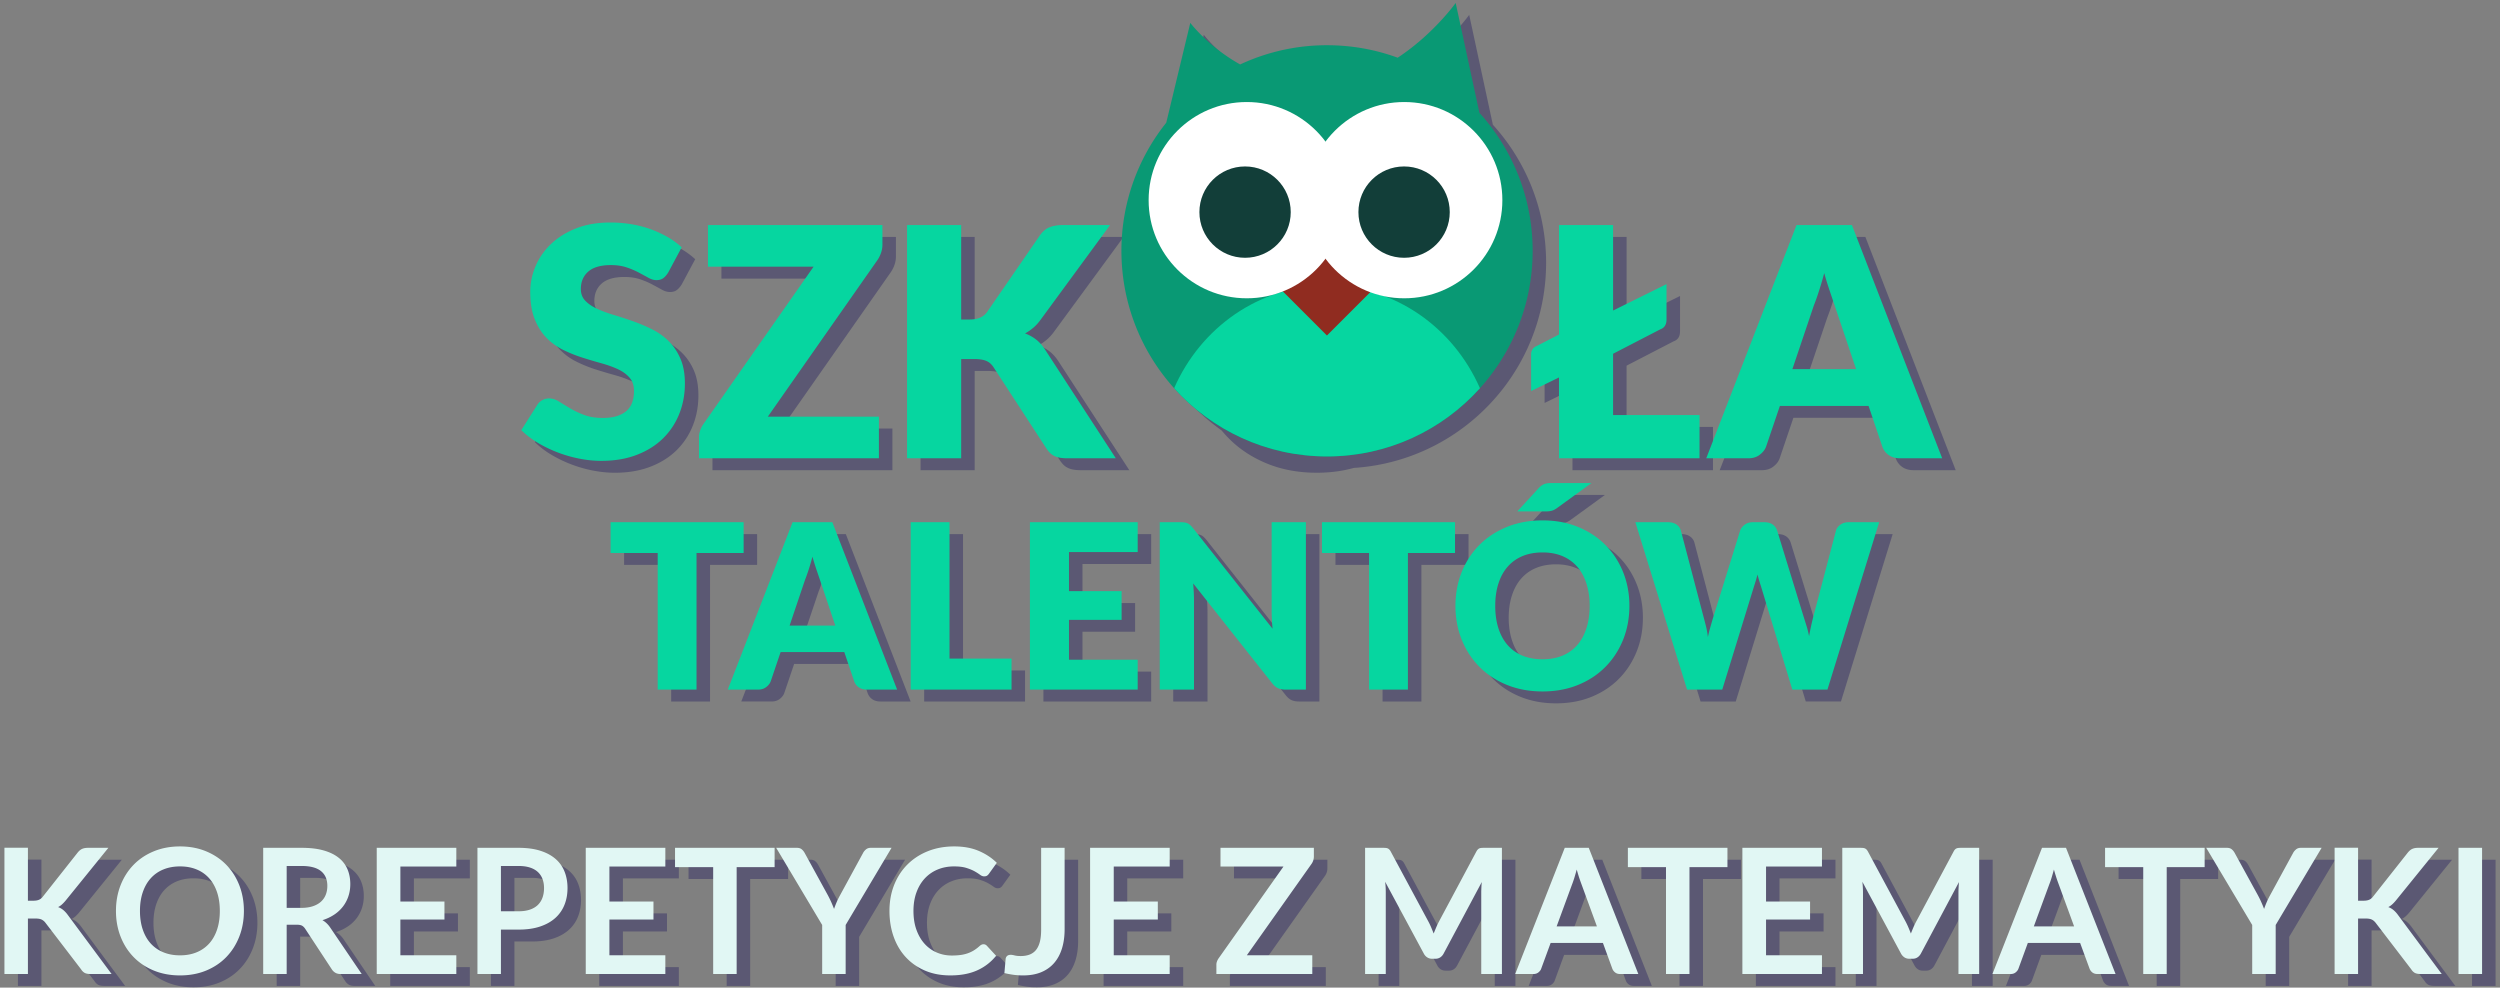 <svg xmlns="http://www.w3.org/2000/svg" fill-rule="evenodd" stroke-linejoin="round" stroke-miterlimit="2" clip-rule="evenodd" viewBox="0 0 524 207">
  <rect x="0" y="0" width="524" height="207" fill="#808080" stroke="none"/>
  <defs/>
  <g transform="translate(-698 -431.29)">
    <g id="st_logo" transform="translate(18.033 148.208)">
      <path id="logo_shadow" fill="#373066" fill-opacity=".5" fill-rule="nonzero" d="M911.136 379.963c.269 0 .5.104.695.311l1.939 2.104a10.658 10.658 0 01-3.96 3.055c-1.567.707-3.448 1.061-5.643 1.061-1.963 0-3.729-.336-5.296-1.006-1.567-.671-2.905-1.604-4.015-2.799-1.11-1.195-1.96-2.622-2.552-4.281-.591-1.658-.887-3.469-.887-5.432 0-1.988.329-3.808.988-5.461.658-1.652 1.585-3.076 2.78-4.271 1.195-1.195 2.625-2.125 4.29-2.789 1.665-.665 3.503-.997 5.515-.997 1.963 0 3.68.314 5.149.942 1.47.628 2.729 1.46 3.778 2.497l-1.647 2.286a1.484 1.484 0 01-.375.384c-.152.11-.362.165-.631.165-.28 0-.567-.11-.859-.329-.293-.22-.665-.458-1.116-.714-.451-.256-1.022-.494-1.711-.713-.689-.22-1.564-.329-2.625-.329-1.243 0-2.387.216-3.429.649a7.62 7.62 0 00-2.689 1.857c-.75.804-1.336 1.783-1.756 2.935-.421 1.153-.631 2.449-.631 3.888 0 1.487.21 2.811.631 3.969.42 1.159.99 2.134 1.71 2.927a7.308 7.308 0 002.543 1.82 7.851 7.851 0 003.146.631c.671 0 1.277-.037 1.82-.11a7.743 7.743 0 001.5-.347 6.71 6.71 0 001.299-.613 8.11 8.11 0 001.216-.924c.122-.11.25-.198.384-.265a.97.97 0 01.439-.101zm-155.027-6.987c0 1.939-.323 3.734-.969 5.387-.647 1.652-1.555 3.082-2.726 4.289-1.171 1.208-2.579 2.15-4.225 2.826-1.647.677-3.47 1.016-5.47 1.016-2 0-3.826-.339-5.478-1.016-1.653-.676-3.067-1.618-4.244-2.826-1.177-1.207-2.089-2.637-2.735-4.289-.646-1.653-.969-3.448-.969-5.387 0-1.939.323-3.735.969-5.387.646-1.653 1.558-3.083 2.735-4.29 1.177-1.207 2.591-2.149 4.244-2.826 1.652-.677 3.478-1.015 5.478-1.015 2 0 3.823.341 5.47 1.024 1.646.683 3.054 1.625 4.225 2.826 1.171 1.201 2.079 2.628 2.726 4.281.646 1.652.969 3.448.969 5.387zm172.021 3.823c0 1.487-.183 2.829-.549 4.024-.366 1.195-.912 2.213-1.637 3.055-.726.841-1.631 1.488-2.717 1.939-1.085.451-2.347.677-3.786.677-.659 0-1.305-.04-1.939-.119a17.78 17.78 0 01-1.994-.375l.256-2.927a.973.973 0 01.302-.649c.177-.165.436-.247.777-.247.208 0 .479.042.814.128.336.085.76.128 1.272.128.695 0 1.311-.101 1.847-.302a3.125 3.125 0 001.345-.96c.36-.439.631-1.01.814-1.711.183-.701.274-1.552.274-2.552V359.75h4.921v17.049zm120.25 9.402h-3.8c-.43 0-.78-.107-1.05-.32a1.78 1.78 0 01-.6-.796l-1.97-5.396H1030l-1.98 5.396c-.09.281-.29.537-.57.768-.29.232-.64.348-1.05.348h-3.83l10.39-26.451h5.03l10.39 26.451zm47.09 0h-4.34V359.75h3.72c.22 0 .4.006.56.019.16.012.3.042.43.091.13.049.25.128.36.238.11.11.21.256.31.439l7.9 14.689c.21.39.4.795.58 1.216.18.421.35.844.52 1.271.17-.439.35-.872.53-1.298.18-.427.38-.836.59-1.226l7.82-14.652c.1-.183.2-.329.31-.439.1-.11.22-.189.34-.238.13-.049.28-.079.43-.091.16-.013.35-.019.57-.019h3.72v26.451h-4.34v-17.085c0-.317.01-.665.03-1.043.02-.378.04-.762.08-1.152l-7.99 15c-.19.341-.43.606-.72.795-.29.189-.63.284-1.02.284h-.68c-.39 0-.73-.095-1.02-.284-.3-.189-.53-.454-.72-.795l-8.1-15.055a20.672 20.672 0 01.13 2.25v17.085zm86.5 0h-4.92v-10.28l-9.64-16.171h4.34c.42 0 .76.104 1.01.311.25.208.46.47.63.787l4.85 8.835c.28.524.53 1.021.73 1.491.21.469.4.93.57 1.381.16-.464.34-.93.54-1.399.2-.47.44-.961.72-1.473l4.81-8.835c.14-.268.34-.518.61-.75.26-.232.61-.348 1.02-.348h4.35l-9.62 16.171v10.28zm17.27 0h-4.92v-26.469h4.92v11.103h1.15c.47 0 .85-.064 1.16-.192.3-.128.56-.332.78-.612l7.3-9.238c.3-.39.63-.662.96-.814.33-.153.76-.229 1.27-.229h4.25l-8.91 10.994c-.28.341-.55.628-.81.86-.25.231-.53.42-.82.567.4.146.76.353 1.09.622.32.268.63.609.94 1.024l9.18 12.384h-4.35c-.59 0-1.02-.082-1.31-.247a1.98 1.98 0 01-.72-.723l-7.48-9.768c-.25-.317-.52-.545-.83-.686-.3-.14-.73-.21-1.29-.21h-1.56v11.634zm-331.895-22.408h-7.958v22.408h-4.92v-22.408h-7.994v-4.043h20.872v4.043zm299.735 0h-7.95v22.408h-4.93v-22.408h-7.99v-4.043h20.87v4.043zm-402.008 22.408h-4.92V359.75h8.067c1.804 0 3.35.186 4.637.558 1.286.372 2.341.893 3.164 1.564s1.427 1.473 1.811 2.406c.384.933.576 1.96.576 3.082 0 .89-.131 1.732-.393 2.524a7.305 7.305 0 01-1.134 2.159 7.666 7.666 0 01-1.829 1.701 9.6 9.6 0 01-2.479 1.171c.622.353 1.159.859 1.61 1.518l6.622 9.768h-4.427c-.427 0-.79-.085-1.088-.256a2.236 2.236 0 01-.76-.732l-5.56-8.469c-.208-.317-.436-.543-.686-.677-.25-.134-.619-.201-1.107-.201h-2.104v10.335zm214.971 0H959.94v-1.939c0-.244.043-.479.128-.704.085-.226.195-.436.329-.631l13.61-19.262H960.8v-3.915h19.573v1.811c0 .561-.159 1.073-.476 1.537l-13.573 19.17h13.719v3.933zm-170.063 0h-4.921V359.75h8.616c1.768 0 3.299.208 4.591.622 1.293.415 2.36.994 3.201 1.738a6.795 6.795 0 011.866 2.671c.403 1.036.604 2.17.604 3.402 0 1.28-.213 2.454-.64 3.521a7.304 7.304 0 01-1.921 2.753c-.854.769-1.921 1.366-3.201 1.793-1.281.427-2.78.64-4.5.64h-3.695v9.311zm34.463-22.536h-11.726V371h9.238v3.787h-9.238v7.481h11.726v3.933H827.76V359.75h16.683v3.915zm242.427 0h-11.73V371h9.24v3.787h-9.24v7.481h11.73v3.933h-16.68V359.75h16.68v3.915zm-136.716 0h-11.726V371h9.238v3.787h-9.238v7.481h11.726v3.933h-16.683V359.75h16.683v3.915zm-149.521 0h-11.726V371h9.238v3.787h-9.238v7.481h11.726v3.933H783.95V359.75h16.683v3.915zm-89.797 22.536h-4.921v-26.469h4.921v11.103h1.152c.464 0 .848-.064 1.153-.192.304-.128.567-.332.786-.612l7.299-9.238c.305-.39.625-.662.96-.814.335-.153.759-.229 1.271-.229h4.244l-8.908 10.994a8.204 8.204 0 01-.805.86c-.256.231-.53.42-.823.567.402.146.765.353 1.088.622.323.268.637.609.942 1.024l9.183 12.384h-4.354c-.585 0-1.021-.082-1.307-.247a2.05 2.05 0 01-.723-.723l-7.481-9.768a2.227 2.227 0 00-.824-.686c-.304-.14-.737-.21-1.298-.21h-1.555v11.634zm171.398 0h-4.92v-10.28l-9.64-16.171h4.335c.427 0 .765.104 1.015.311.25.208.461.47.631.787l4.848 8.835a22.5 22.5 0 01.732 1.491c.207.469.396.93.567 1.381.158-.464.338-.93.539-1.399.201-.47.442-.961.723-1.473l4.811-8.835a2.45 2.45 0 01.603-.75c.269-.232.61-.348 1.025-.348h4.353l-9.622 16.171v10.28zm184.826-22.408h-7.96v22.408h-4.92v-22.408h-7.99v-4.043h20.87v4.043zm158.17 22.408h-4.94V359.75h4.94v26.451zm-76.83 0h-3.8c-.43 0-.78-.107-1.05-.32a1.856 1.856 0 01-.6-.796l-1.97-5.396h-10.96l-1.97 5.396c-.1.281-.29.537-.58.768-.29.232-.64.348-1.05.348h-3.82l10.39-26.451h5.03l10.38 26.451zm-152.955 0h-4.335V359.75h3.713c.22 0 .409.006.568.019.158.012.301.042.429.091.128.049.247.128.357.238.11.11.213.256.311.439l7.902 14.689c.21.39.4.795.58 1.216.17.421.35.844.52 1.271.17-.439.35-.872.53-1.298.18-.427.38-.836.58-1.226l7.83-14.652c.1-.183.2-.329.31-.439.1-.11.21-.189.34-.238.13-.049.27-.079.43-.091.16-.013.35-.019.57-.019h3.71v26.451h-4.33v-17.085c0-.317.01-.665.03-1.043.01-.378.04-.762.08-1.152l-8 15c-.18.341-.42.606-.71.795-.29.189-.63.284-1.02.284h-.68c-.39 0-.73-.095-1.03-.284a2.099 2.099 0 01-.71-.795l-8.103-15.055c.049.402.083.796.101 1.18.018.384.027.741.027 1.07v17.085zM751.06 372.976c0-1.452-.192-2.753-.576-3.906-.384-1.152-.936-2.131-1.655-2.936a7.135 7.135 0 00-2.625-1.847c-1.031-.427-2.192-.64-3.485-.64-1.292 0-2.457.213-3.494.64a7.201 7.201 0 00-2.643 1.847c-.725.805-1.283 1.784-1.674 2.936-.39 1.153-.585 2.454-.585 3.906 0 1.451.195 2.753.585 3.905.391 1.152.949 2.128 1.674 2.927a7.251 7.251 0 002.643 1.838c1.037.427 2.202.64 3.494.64 1.293 0 2.454-.213 3.485-.64a7.184 7.184 0 002.625-1.838c.719-.799 1.271-1.775 1.655-2.927.384-1.152.576-2.454.576-3.905zm380.22 3.237h8.44l-3.22-8.798c-.15-.39-.31-.851-.49-1.381a41.41 41.41 0 01-.52-1.729c-.17.622-.34 1.201-.5 1.738-.17.536-.33 1.006-.49 1.408l-3.22 8.762zm-100.02 0h8.43l-3.22-8.798c-.14-.39-.3-.851-.48-1.381-.18-.531-.35-1.107-.52-1.729-.17.622-.34 1.201-.5 1.738-.17.536-.33 1.006-.49 1.408l-3.22 8.762zm-217.585-12.658h-3.695v9.494h3.695c.902 0 1.689-.113 2.36-.339.67-.225 1.225-.548 1.664-.969a3.97 3.97 0 00.988-1.537c.22-.603.329-1.277.329-2.021 0-.707-.109-1.348-.329-1.921a3.788 3.788 0 00-.988-1.463c-.439-.402-.994-.71-1.664-.924-.671-.213-1.457-.32-2.36-.32zm-45.456 0h-3.147v8.78h3.073c.927 0 1.735-.115 2.424-.347.689-.232 1.256-.552 1.701-.961.446-.408.778-.893.997-1.454.22-.561.33-1.177.33-1.847 0-1.342-.442-2.372-1.327-3.092-.884-.719-2.234-1.079-4.051-1.079zm278.291-54.522c0 2.537-.44 4.897-1.31 7.08-.88 2.183-2.11 4.081-3.7 5.695-1.59 1.613-3.5 2.877-5.74 3.792s-4.73 1.373-7.46 1.373c-2.72 0-5.21-.458-7.46-1.373s-4.17-2.179-5.77-3.792c-1.59-1.614-2.83-3.512-3.71-5.695-.87-2.183-1.31-4.543-1.31-7.08 0-2.536.44-4.896 1.31-7.079.88-2.184 2.12-4.078 3.71-5.683 1.6-1.606 3.52-2.866 5.77-3.781 2.25-.915 4.74-1.372 7.46-1.372 2.73 0 5.22.461 7.46 1.384 2.24.923 4.15 2.188 5.74 3.793 1.59 1.605 2.82 3.5 3.7 5.683.87 2.183 1.31 4.535 1.31 7.055zm-185.659-11.077h-9.873v28.632h-8.139v-28.632h-9.872v-6.453h27.884v6.453zm43.152 22.13h13.003v6.502h-21.142v-35.085h8.139v28.583zm39.443-22.322h-14.4v8.187h11.029v6.02h-11.029v8.356h14.4v6.261h-22.587v-35.085h22.587v6.261zm66.514.192h-9.88v28.632h-8.137v-28.632h-9.872v-6.453h27.889v6.453zm-54.715 28.632h-7.176v-35.085h4.287c.353 0 .65.016.891.048.24.032.457.092.65.181.192.088.377.212.554.373.176.16.377.377.602.65l16.663 21.07a44.5 44.5 0 01-.144-1.962 35.733 35.733 0 01-.049-1.794v-18.566h7.176v35.085h-4.238c-.626 0-1.156-.097-1.589-.289-.433-.193-.851-.546-1.252-1.06l-16.543-20.901c.048.61.088 1.208.12 1.794.032.586.048 1.135.048 1.649v18.807zm-62.223 0h-6.309c-.706 0-1.288-.165-1.745-.494a2.549 2.549 0 01-.952-1.264l-2.071-6.117h-13.34l-2.071 6.117c-.16.449-.473.855-.939 1.216-.465.361-1.035.542-1.71.542h-6.357l13.581-35.085h8.332l13.581 35.085zm172.948 0h-7.37l-10.84-35.085h6.84c.71 0 1.3.16 1.77.482.47.321.78.746.93 1.276l4.81 18.301c.16.594.32 1.228.48 1.902.17.674.29 1.381.37 2.119.16-.754.33-1.465.53-2.131.19-.666.37-1.296.55-1.89l5.68-18.301c.15-.45.46-.855.93-1.216.47-.361 1.05-.542 1.72-.542h2.41c.71 0 1.29.156 1.75.47.45.313.77.742.95 1.288l5.63 18.301c.18.562.36 1.16.55 1.794.2.634.37 1.312.51 2.034.13-.706.26-1.38.4-2.022.13-.642.27-1.244.42-1.806l4.82-18.301c.12-.466.43-.875.91-1.228.48-.353 1.06-.53 1.73-.53h6.41l-10.84 35.085h-7.37l-6.59-21.745c-.12-.337-.23-.706-.35-1.107-.12-.402-.24-.827-.35-1.277-.11.45-.23.875-.35 1.277-.12.401-.24.77-.35 1.107l-6.69 21.745zm-27.79-17.555c0-1.733-.23-3.295-.68-4.683-.45-1.389-1.09-2.565-1.93-3.528a8.433 8.433 0 00-3.1-2.215c-1.22-.514-2.61-.771-4.17-.771-1.57 0-2.97.257-4.2.771a8.272 8.272 0 00-3.1 2.215c-.85.963-1.49 2.139-1.94 3.528-.45 1.388-.68 2.95-.68 4.683 0 1.75.23 3.319.68 4.708.45 1.389 1.09 2.564 1.94 3.528a8.168 8.168 0 003.1 2.203c1.23.506 2.63.759 4.2.759 1.56 0 2.95-.253 4.17-.759a8.325 8.325 0 003.1-2.203c.84-.964 1.48-2.139 1.93-3.528.45-1.389.68-2.958.68-4.708zm-167.697 4.142h9.584l-3.226-9.608c-.209-.61-.454-1.328-.735-2.155a54.974 54.974 0 01-.831-2.685 48.033 48.033 0 01-.794 2.721c-.273.835-.53 1.557-.771 2.167l-3.227 9.56zm158.447-23.936h-5.92l4.36-4.743c.2-.241.41-.438.61-.59.2-.153.41-.277.64-.374.22-.096.47-.16.74-.192.28-.032.6-.048.97-.048h8.23l-7.1 5.153c-.42.321-.81.534-1.17.638-.36.104-.81.156-1.36.156zm-183.879-50.088c-.336.537-.688.939-1.057 1.208-.369.268-.844.402-1.426.402-.514 0-1.068-.162-1.661-.486-.592-.325-1.263-.688-2.013-1.091a16.746 16.746 0 00-2.566-1.09c-.962-.324-2.058-.487-3.288-.487-2.125 0-3.708.453-4.748 1.359-1.04.906-1.56 2.131-1.56 3.674 0 .984.313 1.801.939 2.449.627.649 1.449 1.208 2.466 1.678 1.018.47 2.181.9 3.49 1.292 1.308.391 2.645.827 4.009 1.308a35.904 35.904 0 014.009 1.694 13.391 13.391 0 013.49 2.483c1.018 1.007 1.84 2.231 2.466 3.674.626 1.443.939 3.182.939 5.217 0 2.259-.391 4.373-1.174 6.341a14.847 14.847 0 01-3.405 5.15c-1.488 1.465-3.322 2.617-5.503 3.456s-4.658 1.258-7.431 1.258c-1.521 0-3.07-.156-4.647-.469a27.613 27.613 0 01-4.58-1.326 26.592 26.592 0 01-4.16-2.029c-1.298-.783-2.427-1.656-3.389-2.617l3.355-5.302a2.745 2.745 0 011.04-.973 2.948 2.948 0 011.443-.369c.671 0 1.348.213 2.03.638.682.425 1.454.895 2.315 1.409s1.851.984 2.969 1.409c1.118.425 2.438.638 3.959.638 2.058 0 3.657-.453 4.798-1.359 1.141-.906 1.711-2.343 1.711-4.311 0-1.141-.313-2.069-.939-2.785-.627-.716-1.449-1.309-2.466-1.778-1.018-.47-2.176-.884-3.473-1.242a104.623 104.623 0 01-3.993-1.191 29.245 29.245 0 01-3.992-1.61 12.626 12.626 0 01-3.473-2.517c-1.017-1.04-1.839-2.337-2.466-3.892-.626-1.554-.939-3.472-.939-5.754 0-1.834.369-3.623 1.107-5.368.738-1.744 1.823-3.299 3.255-4.663 1.431-1.365 3.187-2.455 5.267-3.272 2.08-.816 4.462-1.224 7.146-1.224 1.499 0 2.959.117 4.379.352 1.42.235 2.768.582 4.043 1.04a22.271 22.271 0 013.573 1.644 16.504 16.504 0 012.969 2.164l-2.818 5.268zm113.177 30.638c-11.005-7.811-18.191-20.656-18.191-35.166a42.897 42.897 0 019.395-26.85l5.039-20.934s3.71 4.958 10.451 8.721a42.887 42.887 0 0118.209-4.031c5.202 0 10.191.924 14.81 2.616 7.539-4.967 12.159-11.475 12.159-11.475l4.96 23.027c6.94 7.649 11.16 17.798 11.16 28.926 0 22.852-17.82 41.574-40.313 43.006-2.404.674-4.989 1.011-7.753 1.011-3.803 0-7.27-.637-10.401-1.912-3.131-1.275-5.81-3.036-8.035-5.284a23.497 23.497 0 01-1.49-1.655zm102.972 8.315h-29.45V261.16l-5.84 2.852v-7.65c0-.872.4-1.476 1.21-1.811l4.63-2.382V229.22h11.34v17.916l11.2-5.536v7.415c0 1.073-.44 1.767-1.34 2.08l-9.86 5.1v12.85h18.11v9.059zm50.87 0h-8.79c-.99 0-1.8-.23-2.43-.688a3.572 3.572 0 01-1.33-1.762l-2.89-8.522h-18.58l-2.89 8.522c-.22.627-.66 1.191-1.31 1.695-.65.503-1.44.754-2.38.755h-8.86l18.93-48.884h11.6l18.93 48.884zm-222.866 0h-37.711v-4.362c0-.515.089-1.023.268-1.527a5.37 5.37 0 01.738-1.392l23.016-32.88h-22.143v-8.723h36.57v4.093c0 .581-.095 1.152-.285 1.711a6.519 6.519 0 01-.788 1.577L865.92 269.38h23.284v8.724zm17.245 0h-11.34V229.22h11.34v19.795h1.812c1.678 0 2.886-.526 3.624-1.577l11.004-15.97c.604-.873 1.292-1.466 2.064-1.779.771-.313 1.716-.469 2.835-.469h9.864l-14.494 19.761c-.515.716-1.051 1.309-1.611 1.778-.559.47-1.129.862-1.711 1.175.85.313 1.627.743 2.332 1.291.705.548 1.348 1.281 1.929 2.198l14.763 22.681h-10.133c-.648 0-1.202-.045-1.66-.135a4.246 4.246 0 01-1.192-.402 3.42 3.42 0 01-.872-.655 6.397 6.397 0 01-.704-.889l-11.072-17.01c-.403-.626-.912-1.068-1.527-1.325-.615-.257-1.448-.386-2.499-.386h-2.752v20.802zm174.211-18.688h13.36l-4.5-13.387c-.29-.85-.63-1.851-1.02-3.003a77.608 77.608 0 01-1.16-3.741 68.659 68.659 0 01-1.11 3.791 50.95 50.95 0 01-1.07 3.02l-4.5 13.32z" transform="matrix(1 0 0 1 -22.19 103.528)"/>
      <path id="text" fill="#06d6a0" fill-rule="nonzero" d="M1043.68 306.541c0 2.537-.44 4.896-1.31 7.08-.88 2.183-2.11 4.081-3.7 5.695-1.59 1.613-3.5 2.877-5.74 3.792s-4.73 1.373-7.45 1.373c-2.73 0-5.22-.458-7.47-1.373s-4.17-2.179-5.77-3.792c-1.59-1.614-2.83-3.512-3.71-5.695-.87-2.184-1.31-4.543-1.31-7.08 0-2.536.44-4.896 1.31-7.079.88-2.184 2.12-4.078 3.71-5.683 1.6-1.606 3.52-2.866 5.77-3.781 2.25-.915 4.74-1.372 7.47-1.372 2.72 0 5.21.461 7.45 1.384 2.24.923 4.15 2.187 5.74 3.793 1.59 1.605 2.82 3.499 3.7 5.683.87 2.183 1.31 4.535 1.31 7.055zm-185.658-11.077h-9.872v28.632h-8.139v-28.632h-9.873v-6.453h27.884v6.453zm43.152 22.13h13.003v6.502h-21.142v-35.085h8.139v28.583zm39.443-22.322h-14.4v8.187h11.029v6.02h-11.029v8.356h14.4v6.261H918.03v-35.085h22.587v6.261zm66.513.192h-9.876v28.632h-8.139v-28.632h-9.873v-6.453h27.888v6.453zm-54.714 28.632h-7.175v-35.085h4.286c.353 0 .65.016.891.048s.457.092.65.181c.193.088.377.212.554.373.176.16.377.377.602.65l16.663 21.07a44.5 44.5 0 01-.144-1.962 35.746 35.746 0 01-.048-1.794v-18.566h7.176v35.085h-4.239c-.626 0-1.155-.097-1.589-.289-.433-.193-.851-.546-1.252-1.06l-16.543-20.902c.048.611.088 1.209.12 1.794.032.586.048 1.136.048 1.65v18.807zm-62.223 0h-6.309c-.706 0-1.288-.165-1.745-.494a2.545 2.545 0 01-.951-1.264l-2.071-6.117h-13.341l-2.071 6.117c-.16.449-.473.855-.939 1.216-.465.361-1.035.541-1.709.542h-6.358l13.582-35.085h8.331l13.581 35.085zm172.947 0h-7.37l-10.84-35.085h6.84c.71 0 1.3.16 1.77.481.47.321.78.747.93 1.277l4.81 18.301c.16.594.33 1.228.49 1.902.16.674.28 1.38.36 2.119.16-.755.33-1.465.53-2.131.19-.666.37-1.296.55-1.89l5.68-18.301c.15-.45.46-.855.93-1.216.47-.362 1.05-.542 1.72-.542h2.41c.71 0 1.29.156 1.75.469.45.313.77.743.95 1.289l5.63 18.301c.18.561.36 1.159.56 1.793.19.635.36 1.313.5 2.035.13-.706.26-1.38.4-2.022.14-.643.28-1.245.42-1.806l4.82-18.301c.13-.466.43-.875.91-1.228.48-.354 1.06-.53 1.74-.53h6.4l-10.84 35.085h-7.36l-6.6-21.745c-.11-.337-.23-.706-.35-1.108-.12-.401-.24-.826-.35-1.276-.11.45-.23.875-.35 1.276-.12.402-.24.771-.35 1.108l-6.69 21.745zm-27.79-17.555c0-1.734-.23-3.295-.68-4.683-.45-1.389-1.09-2.565-1.93-3.528a8.447 8.447 0 00-3.1-2.216c-1.22-.513-2.61-.77-4.16-.77-1.58 0-2.98.257-4.21.77a8.365 8.365 0 00-3.1 2.216c-.85.963-1.49 2.139-1.94 3.528-.45 1.388-.67 2.949-.67 4.683 0 1.75.22 3.319.67 4.708.45 1.388 1.09 2.564 1.94 3.528.84.963 1.88 1.697 3.1 2.203 1.23.506 2.63.758 4.21.758 1.55 0 2.94-.252 4.16-.758a8.325 8.325 0 003.1-2.203c.84-.964 1.48-2.14 1.93-3.528.45-1.389.68-2.958.68-4.708zm-167.696 4.142h9.584l-3.226-9.608c-.209-.61-.454-1.328-.735-2.155a54.974 54.974 0 01-.831-2.685 47.22 47.22 0 01-.794 2.721c-.273.835-.53 1.557-.771 2.167l-3.227 9.56zm158.446-23.936h-5.92l4.36-4.744c.21-.24.41-.437.61-.589.2-.153.41-.277.64-.374.22-.096.47-.16.75-.192.27-.032.59-.049.96-.049h8.23l-7.1 5.154c-.42.321-.81.533-1.17.638-.36.104-.81.156-1.36.156zm-183.878-50.088c-.335.536-.688.939-1.057 1.207-.369.269-.844.403-1.426.403-.514 0-1.068-.162-1.66-.486-.593-.325-1.264-.688-2.014-1.091a16.704 16.704 0 00-2.566-1.09c-.962-.325-2.058-.487-3.288-.487-2.125 0-3.708.453-4.748 1.359-1.04.906-1.56 2.131-1.56 3.674 0 .984.313 1.8.94 2.449.626.649 1.448 1.208 2.466 1.678 1.017.469 2.18.9 3.489 1.291 1.308.392 2.645.828 4.009 1.309a35.998 35.998 0 014.01 1.694 13.38 13.38 0 013.489 2.483c1.018 1.007 1.84 2.231 2.466 3.674.626 1.443.939 3.182.939 5.217 0 2.259-.391 4.373-1.174 6.341a14.856 14.856 0 01-3.405 5.15c-1.488 1.465-3.322 2.617-5.503 3.456s-4.658 1.258-7.431 1.258c-1.521 0-3.07-.156-4.647-.47a27.515 27.515 0 01-4.58-1.325 26.507 26.507 0 01-4.16-2.03c-1.297-.782-2.427-1.655-3.389-2.617l3.355-5.301a2.737 2.737 0 011.04-.973 2.951 2.951 0 011.443-.369c.671 0 1.348.213 2.03.638.682.425 1.454.894 2.315 1.409.861.514 1.851.984 2.969 1.409 1.119.425 2.438.637 3.959.637 2.058 0 3.657-.452 4.798-1.358 1.141-.906 1.711-2.343 1.711-4.312 0-1.14-.313-2.069-.939-2.784-.627-.716-1.449-1.309-2.466-1.779-1.018-.469-2.176-.883-3.473-1.241a104.049 104.049 0 01-3.992-1.191 29.206 29.206 0 01-3.993-1.61 12.626 12.626 0 01-3.473-2.517c-1.017-1.04-1.839-2.337-2.466-3.892-.626-1.554-.939-3.472-.939-5.754 0-1.834.369-3.623 1.107-5.368s1.823-3.299 3.255-4.664c1.431-1.364 3.187-2.454 5.267-3.271 2.08-.816 4.462-1.224 7.147-1.224 1.498 0 2.958.117 4.378.352s2.768.581 4.043 1.04a22.271 22.271 0 013.573 1.644 16.456 16.456 0 012.969 2.164l-2.818 5.268zm216.158 38.952h-29.46v-16.943l-5.84 2.852v-7.65c0-.872.4-1.476 1.21-1.811l4.63-2.383v-22.949h11.34v17.917l11.2-5.536v7.415c0 1.073-.44 1.767-1.34 2.08l-9.86 5.1v12.85h18.12v9.058zm-172.005 0h-37.711v-4.361c0-.515.089-1.024.268-1.527a5.37 5.37 0 01.738-1.392l23.016-32.88h-22.143v-8.724h36.57v4.094c0 .581-.095 1.152-.285 1.711a6.519 6.519 0 01-.788 1.577l-22.949 32.779h23.284v8.723zm17.246 0H892.28v-48.884h11.341v19.796h1.811c1.678 0 2.886-.526 3.624-1.577l11.005-15.971c.603-.872 1.291-1.465 2.063-1.778.772-.313 1.717-.47 2.835-.47h9.864l-14.494 19.762c-.515.716-1.051 1.309-1.611 1.778a10.16 10.16 0 01-1.711 1.175c.85.313 1.628.743 2.332 1.291.705.548 1.348 1.281 1.929 2.198l14.763 22.68h-10.133c-.648 0-1.202-.044-1.66-.134a4.26 4.26 0 01-1.191-.402 3.409 3.409 0 01-.873-.655 6.397 6.397 0 01-.704-.889l-11.072-17.01c-.403-.626-.912-1.068-1.527-1.325-.615-.258-1.448-.386-2.499-.386h-2.751v20.801zm205.619 0h-8.79c-.99 0-1.8-.229-2.43-.687a3.572 3.572 0 01-1.33-1.762l-2.88-8.522h-18.59l-2.89 8.522c-.22.626-.66 1.191-1.31 1.694-.64.504-1.44.755-2.38.755h-8.85l18.92-48.884h11.61l18.92 48.884zm-31.4-18.688h13.35l-4.5-13.386c-.29-.85-.63-1.851-1.02-3.003a77.608 77.608 0 01-1.16-3.741 60.937 60.937 0 01-1.11 3.791 44.66 44.66 0 01-1.07 3.02l-4.49 13.319z" transform="matrix(1 0 0 1 -22.19 103.528)"/>
      <path fill="#099974" d="M1012.24 203.205c6.93 7.649 11.16 17.798 11.16 28.926 0 23.784-19.31 43.094-43.098 43.094-23.784 0-43.094-19.31-43.094-43.094a42.903 42.903 0 019.395-26.85l5.04-20.934s3.709 4.958 10.449 8.721a42.895 42.895 0 0118.21-4.031c5.203 0 10.191.924 14.81 2.616 7.538-4.967 12.158-11.475 12.158-11.475l4.97 23.027z" transform="matrix(1 0 0 1 -22.19 103.524)"/>
      <path fill="#06d6a0" d="M948.254 260.93c5.549-12.688 17.818-21.515 32.048-21.515s26.498 8.827 32.048 21.515c-7.89 8.774-19.33 14.295-32.048 14.295-12.718 0-24.157-5.521-32.048-14.295z" transform="matrix(1 0 0 1 -22.19 103.524)"/>
      <path fill="#902c20" d="M564.142 777.347h100.095v100.095H564.142z" transform="rotate(45.001 297.32 1269.294) scale(.176)"/>
      <circle cx="1107.35" cy="613.196" r="101.822" fill="#fff" transform="matrix(.202 0 0 .202 717.604 201.17)"/>
      <circle cx="1107.35" cy="613.196" r="101.822" fill="#fff" transform="matrix(.202 0 0 .202 750.61 201.17)"/>
      <circle cx="1107.35" cy="613.196" r="101.822" fill="#123e39" transform="matrix(.094 0 0 .094 870.173 269.901)"/>
      <circle cx="1107.35" cy="613.196" r="101.822" fill="#123e39" transform="matrix(.094 0 0 .094 836.843 269.901)"/>
      <path fill="#e1f7f4" fill-rule="nonzero" d="M753.28 412.483c0 1.939-.323 3.735-.969 5.388-.647 1.652-1.555 3.082-2.726 4.289-1.17 1.207-2.579 2.149-4.225 2.826-1.647.677-3.47 1.015-5.47 1.015-2 0-3.826-.338-5.478-1.015-1.653-.677-3.067-1.619-4.244-2.826-1.177-1.207-2.088-2.637-2.735-4.289-.646-1.653-.969-3.449-.969-5.388s.323-3.734.969-5.387c.647-1.652 1.558-3.082 2.735-4.289 1.177-1.207 2.591-2.15 4.244-2.826 1.652-.677 3.478-1.016 5.478-1.016 2 0 3.823.342 5.47 1.025 1.646.683 3.055 1.625 4.225 2.826 1.171 1.201 2.079 2.628 2.726 4.28.646 1.653.969 3.448.969 5.387zm172.021 3.824c0 1.487-.183 2.829-.549 4.024-.366 1.195-.911 2.213-1.637 3.055-.726.841-1.631 1.487-2.716 1.939-1.086.451-2.348.676-3.787.676-.658 0-1.305-.039-1.939-.118a17.78 17.78 0 01-1.994-.375l.256-2.927a.976.976 0 01.302-.65c.177-.164.436-.247.778-.247.207 0 .478.043.814.129.335.085.759.128 1.271.128.695 0 1.311-.101 1.847-.302a3.127 3.127 0 001.345-.961c.36-.439.631-1.009.814-1.71.183-.701.274-1.552.274-2.552v-17.158h4.921v17.049zm-16.994 3.164c.269 0 .5.104.695.311l1.939 2.104a10.645 10.645 0 01-3.96 3.054c-1.567.708-3.448 1.061-5.643 1.061-1.963 0-3.729-.335-5.296-1.006-1.567-.67-2.905-1.603-4.015-2.798-1.109-1.195-1.96-2.622-2.552-4.281-.591-1.658-.887-3.469-.887-5.433 0-1.987.33-3.807.988-5.46.659-1.652 1.585-3.076 2.781-4.271 1.195-1.195 2.624-2.125 4.289-2.79 1.665-.664 3.503-.997 5.515-.997 1.964 0 3.68.314 5.149.942 1.47.629 2.729 1.461 3.778 2.497l-1.646 2.287a1.517 1.517 0 01-.375.384c-.153.11-.363.165-.632.165-.28 0-.567-.11-.859-.33a10.778 10.778 0 00-1.116-.713c-.451-.256-1.021-.494-1.71-.713-.689-.22-1.564-.33-2.625-.33-1.244 0-2.388.217-3.43.65a7.63 7.63 0 00-2.689 1.856c-.75.805-1.336 1.784-1.756 2.936-.421 1.153-.631 2.448-.631 3.887 0 1.488.21 2.811.631 3.97.42 1.158.991 2.134 1.71 2.927a7.317 7.317 0 002.543 1.82c.975.42 2.024.631 3.146.631.671 0 1.277-.037 1.82-.11a7.67 7.67 0 001.5-.348c.457-.158.89-.362 1.299-.612a8.11 8.11 0 001.216-.924c.122-.11.25-.198.384-.265a.973.973 0 01.439-.101zm84.31 6.238h-4.336v-26.451h3.714c.219 0 .408.006.567.018.158.013.301.043.43.092.128.049.246.128.356.238.11.109.214.256.311.439l7.901 14.688c.21.391.4.796.58 1.217.17.421.35.844.52 1.271.17-.439.35-.872.53-1.299.18-.426.38-.835.58-1.225l7.83-14.652c.1-.183.2-.33.31-.439.1-.11.22-.189.34-.238.13-.049.27-.079.43-.092.16-.012.35-.018.57-.018h3.71v26.451h-4.33v-17.085c0-.317.01-.665.03-1.043.01-.378.04-.762.08-1.152l-8 14.999c-.18.342-.42.607-.71.796-.29.189-.63.284-1.02.284h-.68c-.39 0-.73-.095-1.02-.284-.3-.189-.54-.454-.72-.796l-8.102-15.054c.049.402.083.796.101 1.18.018.384.028.741.028 1.07v17.085zm52.933 0h-3.8c-.43 0-.78-.107-1.05-.32a1.78 1.78 0 01-.6-.796l-1.97-5.396h-10.96l-1.98 5.396c-.09.28-.29.537-.57.768-.29.232-.64.348-1.05.348h-3.83l10.39-26.451h5.03l10.39 26.451zm176.85 0h-4.94v-26.451h4.94v26.451zm-365.841 0h-4.921v-22.408h-7.994v-4.043h20.872v4.043h-7.957v22.408zm22.847 0h-4.921v-10.281l-9.64-16.17h4.335c.427 0 .765.104 1.015.311.25.207.461.47.632.787l4.847 8.835a22.5 22.5 0 01.732 1.491c.207.469.396.93.567 1.381.158-.464.338-.93.539-1.4.202-.469.442-.96.723-1.472l4.811-8.835c.134-.269.335-.519.603-.75.269-.232.61-.348 1.025-.348h4.353l-9.621 16.17v10.281zm-171.399 0h-4.921V399.24h4.921v11.103h1.152c.464 0 .848-.064 1.153-.192a1.94 1.94 0 00.786-.613l7.299-9.237c.305-.39.625-.662.96-.814.336-.153.759-.229 1.272-.229h4.243l-8.908 10.994a8.1 8.1 0 01-.805.86c-.256.231-.53.42-.823.567.402.146.765.353 1.088.622.324.268.638.609.942 1.024l9.183 12.384h-4.353c-.586 0-1.022-.083-1.308-.247a2.05 2.05 0 01-.723-.723l-7.481-9.768a2.217 2.217 0 00-.824-.686c-.304-.14-.737-.21-1.298-.21h-1.555v11.634zm437.573 0h-3.81c-.42 0-.78-.107-1.05-.32a1.834 1.834 0 01-.59-.796l-1.98-5.396h-10.96l-1.97 5.396c-.1.28-.29.537-.58.768-.28.232-.64.348-1.05.348h-3.82l10.39-26.451h5.03l10.39 26.451zm-52.94 0h-4.34v-26.451h3.72c.22 0 .4.006.56.018.16.013.31.043.43.092.13.049.25.128.36.238.11.109.21.256.31.439l7.9 14.688c.21.391.4.796.58 1.217.18.421.35.844.52 1.271.17-.439.35-.872.53-1.299.18-.426.38-.835.59-1.225l7.83-14.652c.09-.183.19-.33.3-.439a.9.9 0 01.35-.238c.12-.049.27-.079.42-.092.16-.012.35-.018.57-.018h3.72v26.451h-4.34v-17.085c0-.317.01-.665.03-1.043.02-.378.04-.762.08-1.152l-7.99 14.999c-.19.342-.42.607-.72.796-.29.189-.63.284-1.02.284h-.68c-.39 0-.73-.095-1.02-.284a2.203 2.203 0 01-.72-.796l-8.1-15.054a20.672 20.672 0 01.13 2.25v17.085zm-251.026 0h-16.683v-26.451h16.683v3.915h-11.726v7.335h9.238v3.786h-9.238v7.482h11.726v3.933zm242.426 0h-16.68v-26.451h16.68v3.915h-11.72v7.335h9.23v3.786h-9.23v7.482h11.72v3.933zm-286.236 0h-16.683v-26.451h16.683v3.915h-11.726v7.335h9.238v3.786h-9.238v7.482h11.726v3.933zm149.521 0h-16.683v-26.451h16.683v3.915h-11.726v7.335h9.238v3.786h-9.238v7.482h11.726v3.933zm-140.174 0h-4.921v-26.451h8.616c1.768 0 3.299.207 4.591.622 1.293.415 2.36.994 3.202 1.738a6.807 6.807 0 011.865 2.67c.403 1.037.604 2.171.604 3.403 0 1.28-.213 2.454-.64 3.521a7.304 7.304 0 01-1.921 2.753c-.853.768-1.921 1.366-3.201 1.793-1.28.427-2.78.64-4.5.64h-3.695v9.311zm170.063 0h-20.103v-1.939c0-.244.043-.479.128-.704.086-.226.195-.436.33-.632l13.609-19.261h-13.207v-3.915h19.573v1.811c0 .561-.159 1.073-.476 1.537l-13.573 19.17h13.719v3.933zm-214.97 0h-4.921v-26.451h8.067c1.805 0 3.35.186 4.637.558 1.286.372 2.341.893 3.164 1.564a6.036 6.036 0 011.811 2.405c.385.933.577 1.961.577 3.083 0 .89-.132 1.731-.394 2.524a7.305 7.305 0 01-1.134 2.159 7.647 7.647 0 01-1.829 1.701 9.565 9.565 0 01-2.479 1.17c.622.354 1.159.86 1.61 1.519l6.622 9.768h-4.427c-.427 0-.789-.086-1.088-.256a2.224 2.224 0 01-.759-.732l-5.561-8.469c-.208-.317-.436-.543-.686-.677-.25-.134-.619-.201-1.107-.201h-2.103v10.335zm294.026 0h-4.92v-22.408h-7.99v-4.043h20.87v4.043h-7.96v22.408zm100.03 0h-4.92v-22.408h-8v-4.043h20.87v4.043h-7.95v22.408zm40.11 0h-4.92V399.24h4.92v11.103h1.15c.47 0 .85-.064 1.16-.192.3-.128.56-.332.78-.613l7.3-9.237c.31-.39.63-.662.96-.814.34-.153.76-.229 1.27-.229h4.25l-8.91 10.994c-.28.341-.55.628-.81.86-.25.231-.53.42-.82.567.4.146.77.353 1.09.622.32.268.64.609.94 1.024l9.18 12.384h-4.35c-.59 0-1.02-.083-1.31-.247a2.06 2.06 0 01-.72-.723l-7.48-9.768c-.25-.317-.52-.546-.83-.686-.3-.14-.73-.21-1.29-.21h-1.56v11.634zm-17.27 0h-4.92v-10.281l-9.64-16.17h4.34c.42 0 .76.104 1.01.311.25.207.46.47.63.787l4.85 8.835c.28.524.53 1.021.73 1.491.21.469.4.93.57 1.381.16-.464.34-.93.54-1.4.2-.469.44-.96.72-1.472l4.81-8.835c.14-.269.34-.519.61-.75.26-.232.61-.348 1.02-.348h4.36l-9.63 16.17v10.281zm-430.908-13.226c0-1.451-.192-2.753-.577-3.905-.384-1.152-.936-2.131-1.655-2.936a7.123 7.123 0 00-2.625-1.847c-1.03-.427-2.192-.641-3.485-.641-1.292 0-2.457.214-3.493.641a7.185 7.185 0 00-2.644 1.847c-.725.805-1.283 1.784-1.673 2.936-.391 1.152-.586 2.454-.586 3.905 0 1.452.195 2.753.586 3.906.39 1.152.948 2.128 1.673 2.927a7.258 7.258 0 002.644 1.838c1.036.427 2.201.64 3.493.64 1.293 0 2.455-.213 3.485-.64a7.195 7.195 0 002.625-1.838c.719-.799 1.271-1.775 1.655-2.927.385-1.153.577-2.454.577-3.906zm280.198 3.238h8.44l-3.22-8.798a39.11 39.11 0 01-.49-1.381 41.41 41.41 0 01-.52-1.729c-.17.622-.34 1.201-.5 1.738-.17.536-.33 1.006-.49 1.408l-3.22 8.762zm100.02 0h8.44l-3.22-8.798a39.11 39.11 0 01-.49-1.381 41.41 41.41 0 01-.52-1.729c-.17.622-.34 1.201-.5 1.738-.16.536-.33 1.006-.49 1.408l-3.22 8.762zm-321.299-3.164h3.695c.903 0 1.689-.113 2.36-.339.671-.225 1.225-.549 1.664-.969a3.97 3.97 0 00.988-1.537c.22-.603.329-1.277.329-2.021 0-.707-.109-1.348-.329-1.921a3.788 3.788 0 00-.988-1.463c-.439-.403-.993-.711-1.664-.924-.671-.213-1.457-.32-2.36-.32h-3.695v9.494zm-44.907-.714h3.073c.926 0 1.734-.116 2.423-.347.689-.232 1.256-.552 1.702-.961.445-.408.777-.893.996-1.454.22-.561.33-1.177.33-1.847 0-1.342-.442-2.372-1.326-3.092-.885-.719-2.235-1.079-4.052-1.079h-3.146v8.78z" transform="matrix(1 0 0 1 -22.19 61.528)"/>
    </g>
  </g>
</svg>
